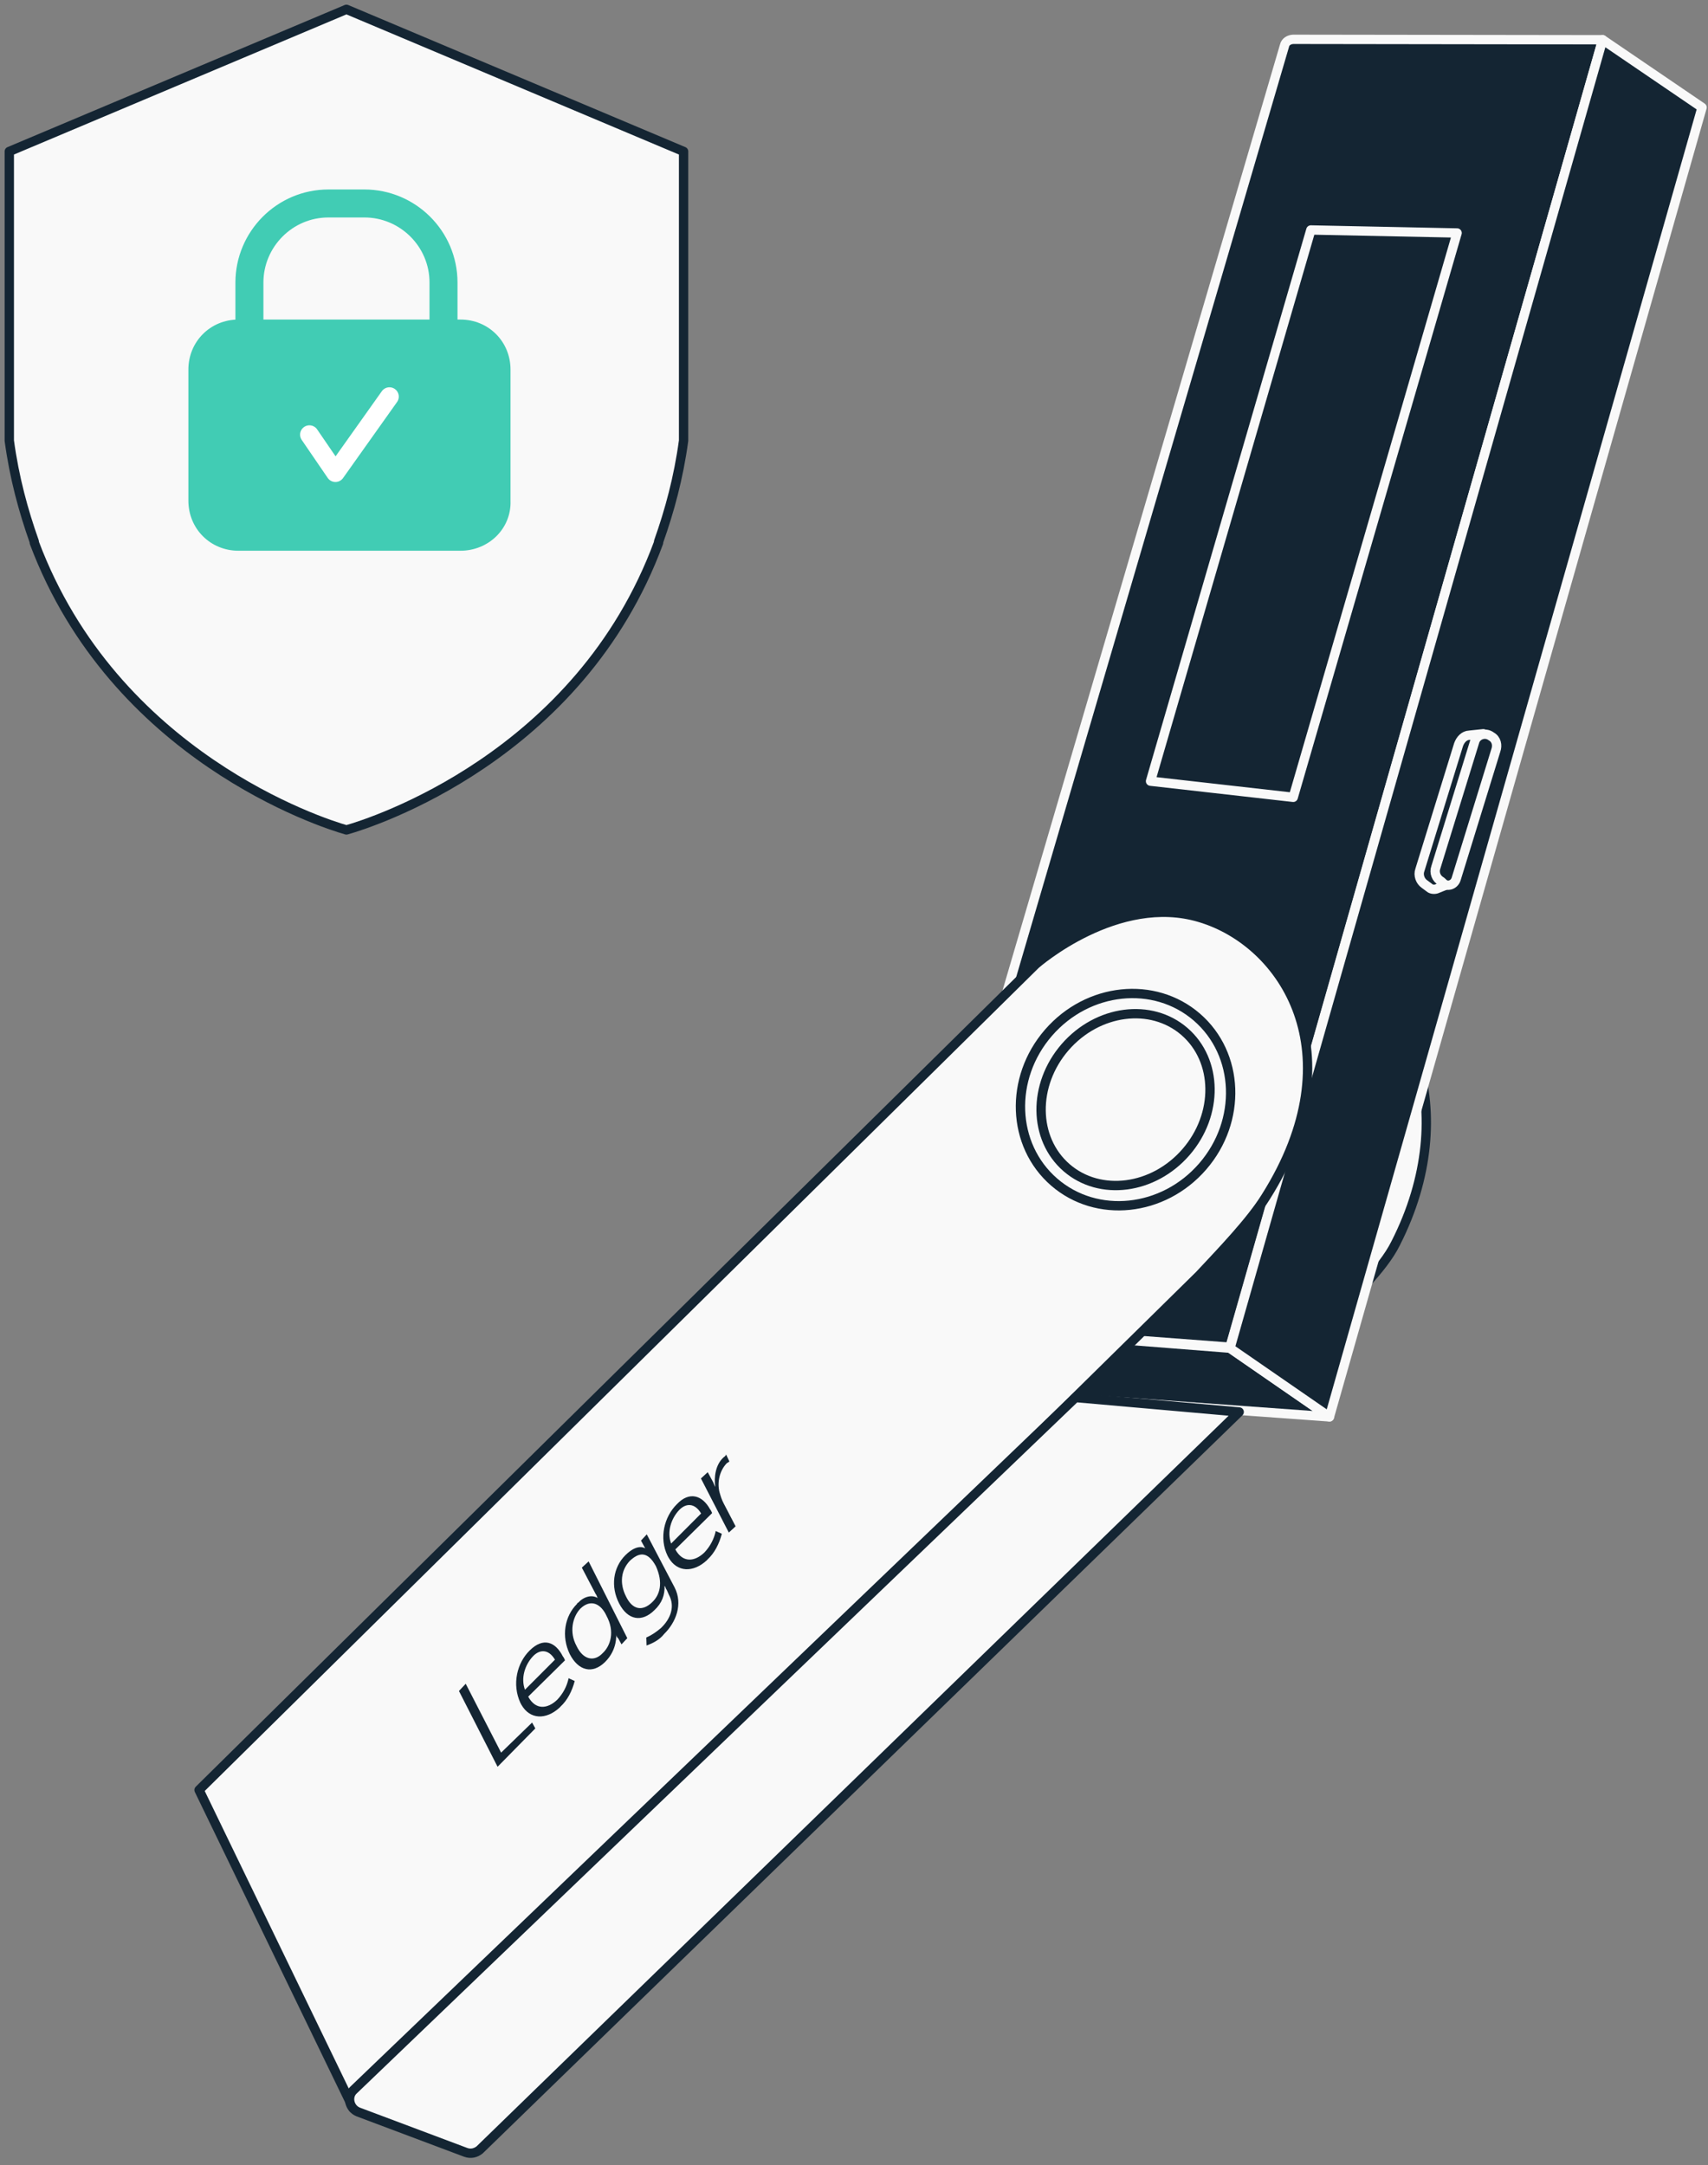 <svg width="183" height="232" viewBox="0 0 183 232" fill="none" xmlns="http://www.w3.org/2000/svg">
<rect x="0" y="0" width="183" height="232" fill="#808080" stroke="none"/>
<path d="M114.807 149.755L150.315 115.496L151.863 113.727C153.55 119.141 153.145 126.128 149.527 133.226C148.123 136.063 144.794 139.074 142.414 141.623L132.759 150.965L114.807 149.755Z" fill="#F9F9F9" stroke="#142533" stroke-miterlimit="10" stroke-linecap="round" stroke-linejoin="round"/>
<path d="M97.481 141.766L106.207 149.191L142.44 151.814L131.785 144.454L97.481 141.766Z" fill="#142533" stroke="#F9F9F9" stroke-miterlimit="10" stroke-linecap="round" stroke-linejoin="round"/>
<path d="M171.712 4.26L131.781 144.347L97.481 141.765L137.627 4.89C137.72 4.458 138.141 4.229 138.57 4.214L171.712 4.26Z" fill="#142533" stroke="#F9F9F9" stroke-miterlimit="10" stroke-linecap="round" stroke-linejoin="round"/>
<path d="M171.711 4.26L182.363 11.513L142.44 151.814L131.785 144.454L171.711 4.26Z" fill="#142533" stroke="#F9F9F9" stroke-miterlimit="10" stroke-linecap="round" stroke-linejoin="round"/>
<path d="M158.919 78.618L157.423 78.776C156.887 78.794 156.473 79.238 156.277 79.781L152.126 93.226C151.93 93.769 152.166 94.405 152.605 94.712L153.156 95.122C153.377 95.329 153.806 95.314 154.016 95.2L155.18 94.731L154.497 93.574L153.939 92.95L158.919 78.618Z" fill="#142533" stroke="#F9F9F9" stroke-miterlimit="10" stroke-linecap="round" stroke-linejoin="round"/>
<path d="M153.834 92.953L157.986 79.508C158.175 78.75 159.128 78.396 159.789 78.91C160.335 79.213 160.465 79.852 160.269 80.395L156.021 94.166C155.829 94.816 155.086 95.056 154.643 94.642L154.421 94.435C153.875 94.132 153.638 93.496 153.834 92.953Z" fill="#142533" stroke="#F9F9F9" stroke-miterlimit="10" stroke-linecap="round" stroke-linejoin="round"/>
<path d="M156.118 24.963L140.448 24.641L123.271 83.7L138.56 85.43L156.118 24.963Z" fill="#142533" stroke="#F9F9F9" stroke-miterlimit="10" stroke-linecap="round" stroke-linejoin="round"/>
<path d="M21.328 191.791L110.965 103.325C110.965 103.325 119.711 95.623 128.598 98.323C137.592 101.019 145.291 112.879 135.627 128.23C134.001 130.86 130.894 134.078 128.514 136.627L37.831 225.88L21.328 191.791Z" fill="#F9F9F9" stroke="#142533" stroke-miterlimit="10" stroke-linecap="round" stroke-linejoin="round"/>
<path d="M115.235 149.741L37.872 223.947C37.144 224.616 37.403 225.895 38.381 226.29L49.898 230.617C50.441 230.813 50.973 230.687 51.39 230.351L132.769 151.287L115.235 149.741Z" fill="#F9F9F9" stroke="#142533" stroke-miterlimit="10" stroke-linecap="round" stroke-linejoin="round"/>
<path d="M128.858 124.983C133.083 120.105 132.809 112.944 128.246 108.989C123.682 105.033 116.558 105.781 112.332 110.659C108.107 115.537 108.381 122.698 112.944 126.653C117.508 130.609 124.632 129.861 128.858 124.983Z" fill="#F9F9F9" stroke="#142533" stroke-miterlimit="10" stroke-linecap="round" stroke-linejoin="round"/>
<path d="M127.075 123.438C130.564 119.41 130.491 113.63 126.912 110.528C123.333 107.426 117.603 108.176 114.114 112.204C110.626 116.231 110.699 122.011 114.278 125.114C117.857 128.216 123.587 127.466 127.075 123.438Z" fill="#F9F9F9" stroke="#142533" stroke-miterlimit="10" stroke-linecap="round" stroke-linejoin="round"/>
<path d="M49.898 180.407L49.174 181.183L53.312 189.302L57.355 185.194L57.011 184.563L53.69 187.787L49.898 180.407Z" fill="#142533"/>
<path d="M56.246 181.048C55.773 179.777 56.261 178.366 57.089 177.479C57.813 176.703 58.777 176.67 59.46 177.827L56.246 181.048ZM56.746 176.847C55.397 178.181 54.831 180.453 55.758 182.46L55.872 182.67C56.784 184.248 58.502 184.297 59.958 182.96L60.061 182.849C60.789 182.18 61.292 181.197 61.576 180.115L60.923 179.815C60.738 180.68 60.335 181.445 59.714 182.11C58.676 183.111 57.394 183.262 56.593 181.787L60.535 177.897C60.535 177.897 60.417 177.58 60.306 177.476C59.501 175.894 58.198 175.403 56.746 176.847Z" fill="#142533"/>
<path d="M64.584 177.115C63.653 178.113 62.463 177.831 61.769 176.353C60.968 174.879 61.341 173.257 62.169 172.37C63.311 171.258 64.404 171.864 64.984 173.132C65.899 174.817 65.415 176.336 64.584 177.115ZM63.068 167.297L62.34 167.965L63.832 170.811C63.943 170.915 63.95 171.129 64.061 171.232C63.403 170.826 62.554 171.069 61.933 171.734C61.933 171.734 61.826 171.738 61.829 171.845C60.481 173.179 60.126 175.337 61.049 177.236C61.968 179.028 63.482 179.406 64.831 178.072C66.18 176.739 66.017 175.135 66.017 175.135C66.025 175.349 66.136 175.453 66.246 175.556L66.59 176.188L67.21 175.523L63.068 167.297Z" fill="#142533"/>
<path d="M69.869 171.677C68.83 172.678 67.752 172.501 67.058 171.023C66.367 169.651 66.534 168.251 67.465 167.254C68.4 166.363 69.356 166.116 70.272 167.801C71.084 169.597 70.7 170.898 69.869 171.677ZM67.014 166.625C65.666 167.959 65.414 170.006 66.333 171.798C67.253 173.591 68.763 173.861 70.112 172.527C70.943 171.748 71.235 170.88 71.202 169.915C71.313 170.019 71.321 170.233 71.431 170.336L71.664 170.865C72.351 172.129 71.859 173.433 70.821 174.434C70.3 174.881 69.775 175.221 69.247 175.454L69.276 176.311C69.912 176.075 70.651 175.727 71.164 175.066C72.409 173.843 73.2 171.885 72.281 170.093L69.298 164.401L68.677 165.066L69.02 165.698L69.135 165.909C69.135 165.909 68.363 165.292 67.014 166.625Z" fill="#142533"/>
<path d="M71.906 165.385C71.433 164.114 71.921 162.703 72.749 161.816C73.473 161.04 74.437 161.007 75.12 162.164L71.906 165.385ZM72.512 161.18C71.164 162.514 70.598 164.786 71.521 166.686L71.635 166.896C72.547 168.474 74.265 168.523 75.721 167.186L75.824 167.075C76.552 166.406 77.055 165.424 77.34 164.341L76.686 164.041C76.501 164.906 76.098 165.671 75.477 166.336C74.439 167.337 73.157 167.488 72.356 166.013L76.298 162.124C76.298 162.124 76.18 161.806 76.07 161.702C75.268 160.228 73.857 159.74 72.512 161.18Z" fill="#142533"/>
<path d="M77.491 156.182C76.659 156.962 76.489 158.255 76.633 159.323C76.633 159.323 76.518 159.112 76.4 158.794L75.828 157.741L75.1 158.41L78.087 164.208L78.815 163.54L77.552 161.115C77.323 160.694 77.201 160.269 77.08 159.844C76.829 158.78 77.11 157.59 77.834 156.814C77.937 156.703 78.045 156.7 78.148 156.589L77.801 155.85C77.701 156.068 77.594 156.071 77.491 156.182Z" fill="#142533"/>
<path d="M73.241 16.226V47.213C72.705 51.18 71.74 54.719 70.561 58.043V58.15C62.093 81.096 39.798 88.172 37.118 88.923C34.439 88.172 12.251 80.988 3.676 58.15V58.043C2.497 54.719 1.532 51.18 0.996 47.213V16.226L37.118 1L73.241 16.226Z" fill="#F9F9F9" stroke="#142533" stroke-miterlimit="10" stroke-linecap="round" stroke-linejoin="round"/>
<path d="M39.05 49.786H35.191C30.582 49.786 26.723 46.033 26.723 41.316V30.272C26.723 25.661 30.475 21.801 35.191 21.801H39.05C43.659 21.801 47.518 25.554 47.518 30.272V41.316C47.518 45.926 43.659 49.786 39.05 49.786Z" stroke="#41CCB4" stroke-width="3" stroke-miterlimit="10" stroke-linecap="round" stroke-linejoin="round"/>
<path d="M49.339 59.008H25.543C22.542 59.008 20.184 56.649 20.184 53.646V39.6C20.184 36.598 22.542 34.239 25.543 34.239H49.339C52.34 34.239 54.698 36.598 54.698 39.6V53.646C54.805 56.649 52.34 59.008 49.339 59.008Z" fill="#41CCB4"/>
<path d="M33.152 46.57L35.939 50.644L41.727 42.495" stroke="white" stroke-width="2" stroke-miterlimit="10" stroke-linecap="round" stroke-linejoin="round"/>
</svg>
